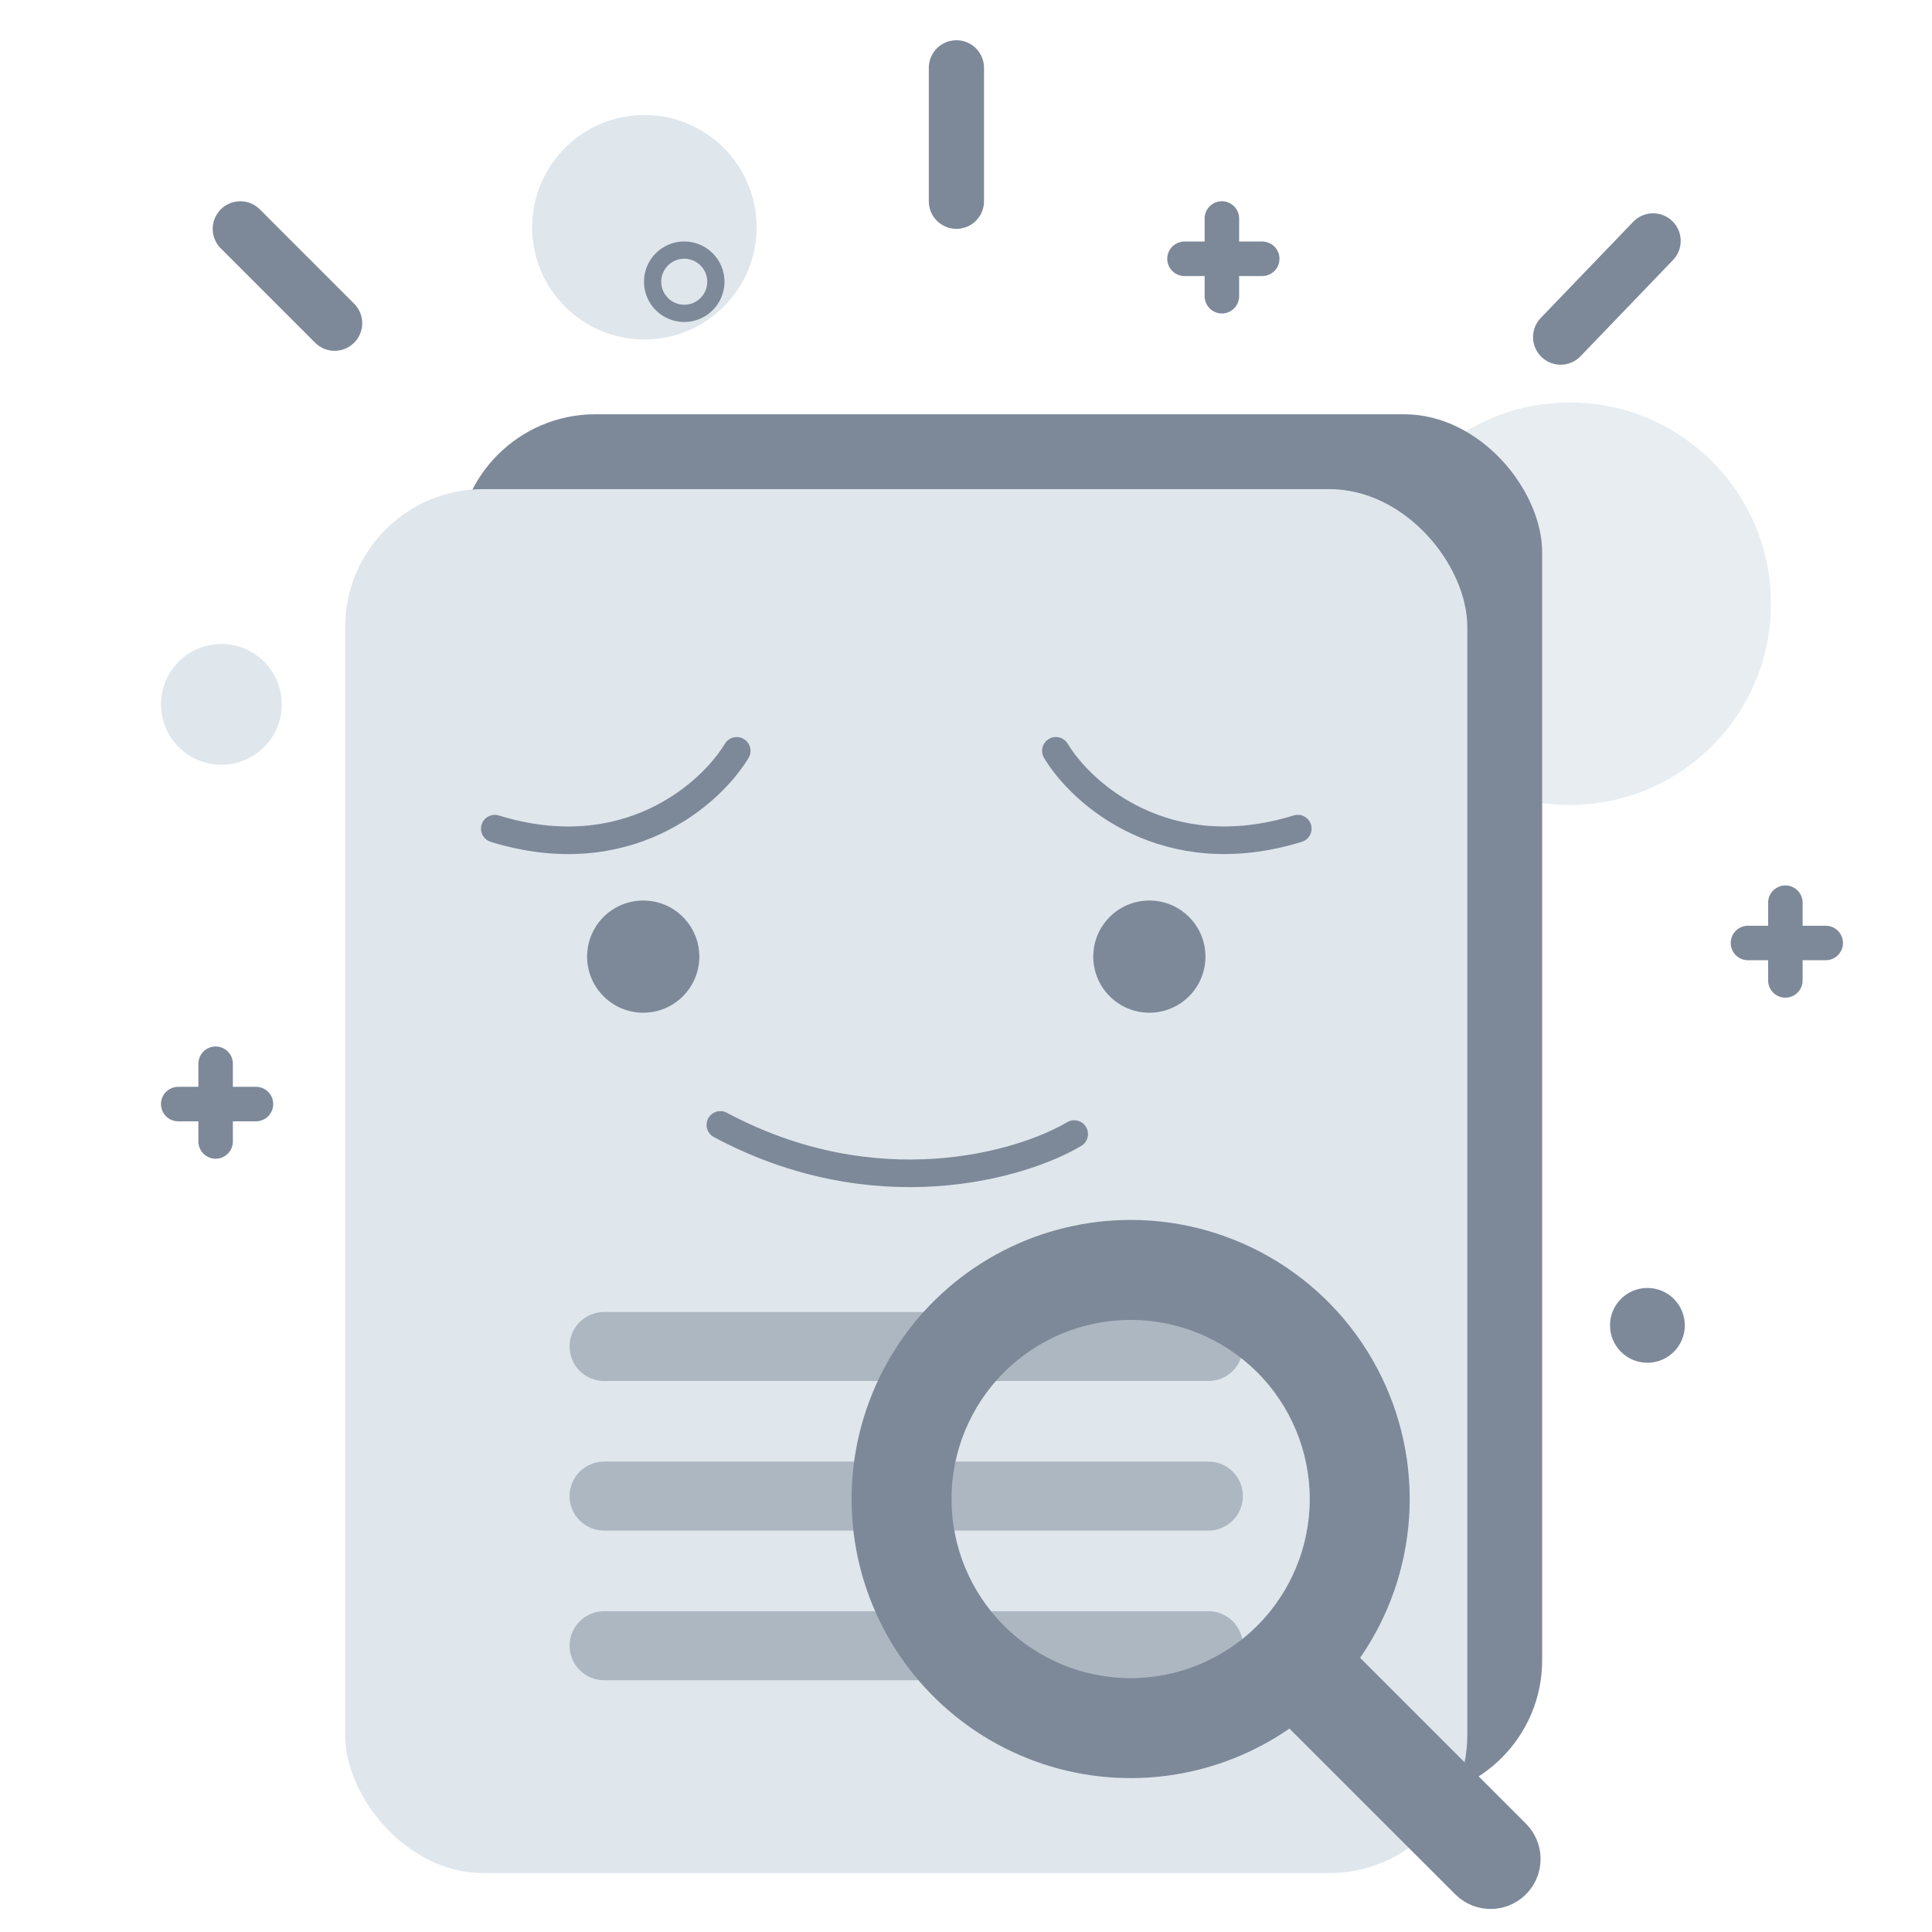 <svg width="56" height="56" viewBox="0 0 56 56" fill="none" xmlns="http://www.w3.org/2000/svg">
<line x1="27.722" y1="1.966" x2="27.722" y2="5.833" stroke="#7D8999" stroke-width="1.6" stroke-linecap="round"/>
<line x1="47.916" y1="6.983" x2="45.236" y2="9.771" stroke="#7D8999" stroke-width="1.6" stroke-linecap="round"/>
<line x1="6.965" y1="6.634" x2="9.699" y2="9.368" stroke="#7D8999" stroke-width="1.6" stroke-linecap="round"/>
<circle opacity="0.7" cx="45.5" cy="17.499" r="5.833" fill="#DFE6EC"/>
<circle cx="18.678" cy="6.587" r="3.253" fill="#DFE6EC"/>
<circle cx="6.417" cy="20.416" r="1.75" fill="#DFE6EC"/>
<circle cx="19.833" cy="8.166" r="0.917" stroke="#7D8999" stroke-width="0.5"/>
<circle cx="47.751" cy="38.416" r="1.084" fill="#7D8999"/>
<rect x="13.258" y="12.008" width="31.442" height="40.115" rx="4" fill="#7D8999"/>
<rect x="10.005" y="14.177" width="32.526" height="40.115" rx="4" fill="#DFE6EC"/>
<circle cx="33.315" cy="27.728" r="1.626" fill="#7D8999"/>
<path d="M30.605 21.763C31.351 23.006 33.799 25.197 37.617 24.018" stroke="#7D8999" stroke-width="0.8" stroke-linecap="round" stroke-linejoin="round"/>
<circle cx="1.626" cy="1.626" r="1.626" transform="matrix(-1 0 0 1 20.27 26.102)" fill="#7D8999"/>
<path d="M21.354 21.764C20.607 23.006 18.16 25.198 14.342 24.019" stroke="#7D8999" stroke-width="0.8" stroke-linecap="round" stroke-linejoin="round"/>
<path d="M31.136 32.871C29.592 33.786 25.379 35.014 20.88 32.606" stroke="#7D8999" stroke-width="0.8" stroke-linecap="round" stroke-linejoin="round"/>
<line opacity="0.5" x1="35.026" y1="39.029" x2="17.51" y2="39.029" stroke="#7D8999" stroke-width="2" stroke-linecap="round"/>
<line opacity="0.5" x1="35.026" y1="43.365" x2="17.51" y2="43.365" stroke="#7D8999" stroke-width="2" stroke-linecap="round"/>
<line opacity="0.5" x1="35.026" y1="47.702" x2="17.51" y2="47.702" stroke="#7D8999" stroke-width="2" stroke-linecap="round"/>
<path d="M32.772 35.61H32.772C31.524 35.611 30.295 35.908 29.186 36.479C28.076 37.05 27.119 37.878 26.394 38.893C25.669 39.908 25.197 41.081 25.016 42.316C24.836 43.55 24.952 44.81 25.357 45.99C25.761 47.17 26.441 48.237 27.34 49.101C28.24 49.966 29.332 50.603 30.527 50.961C31.723 51.318 32.986 51.385 34.212 51.156C35.366 50.94 36.456 50.469 37.402 49.777L42.36 54.733L42.365 54.738L42.371 54.743L42.46 54.822L42.466 54.827L42.473 54.832C42.714 55.019 43.016 55.106 43.319 55.077C43.623 55.048 43.904 54.905 44.105 54.677C44.306 54.448 44.413 54.152 44.404 53.847C44.395 53.543 44.27 53.254 44.055 53.038L44.055 53.038L39.098 48.08C39.919 46.958 40.428 45.636 40.57 44.25C40.72 42.791 40.457 41.319 39.812 40.002C39.167 38.684 38.165 37.575 36.921 36.798C35.676 36.022 34.239 35.61 32.772 35.61ZM28.924 39.602C29.944 38.581 31.328 38.008 32.772 38.008C34.215 38.008 35.599 38.581 36.62 39.602C37.64 40.622 38.214 42.006 38.214 43.45C38.214 44.893 37.64 46.277 36.62 47.298C35.599 48.318 34.215 48.892 32.772 48.892C31.328 48.892 29.944 48.318 28.924 47.298C27.903 46.277 27.33 44.893 27.33 43.45C27.33 42.006 27.903 40.622 28.924 39.602Z" fill="#7D8999" stroke="#7D8999" stroke-width="0.5"/>
<line x1="50.666" y1="27.333" x2="52.919" y2="27.333" stroke="#7D8999" stroke-linecap="round"/>
<line x1="51.75" y1="26.165" x2="51.75" y2="28.418" stroke="#7D8999" stroke-linecap="round"/>
<line x1="34.333" y1="7.501" x2="36.586" y2="7.501" stroke="#7D8999" stroke-linecap="round"/>
<line x1="35.417" y1="6.333" x2="35.417" y2="8.586" stroke="#7D8999" stroke-linecap="round"/>
<line x1="5.166" y1="32.002" x2="7.419" y2="32.002" stroke="#7D8999" stroke-linecap="round"/>
<line x1="6.25" y1="30.833" x2="6.25" y2="33.086" stroke="#7D8999" stroke-linecap="round"/>
</svg>

